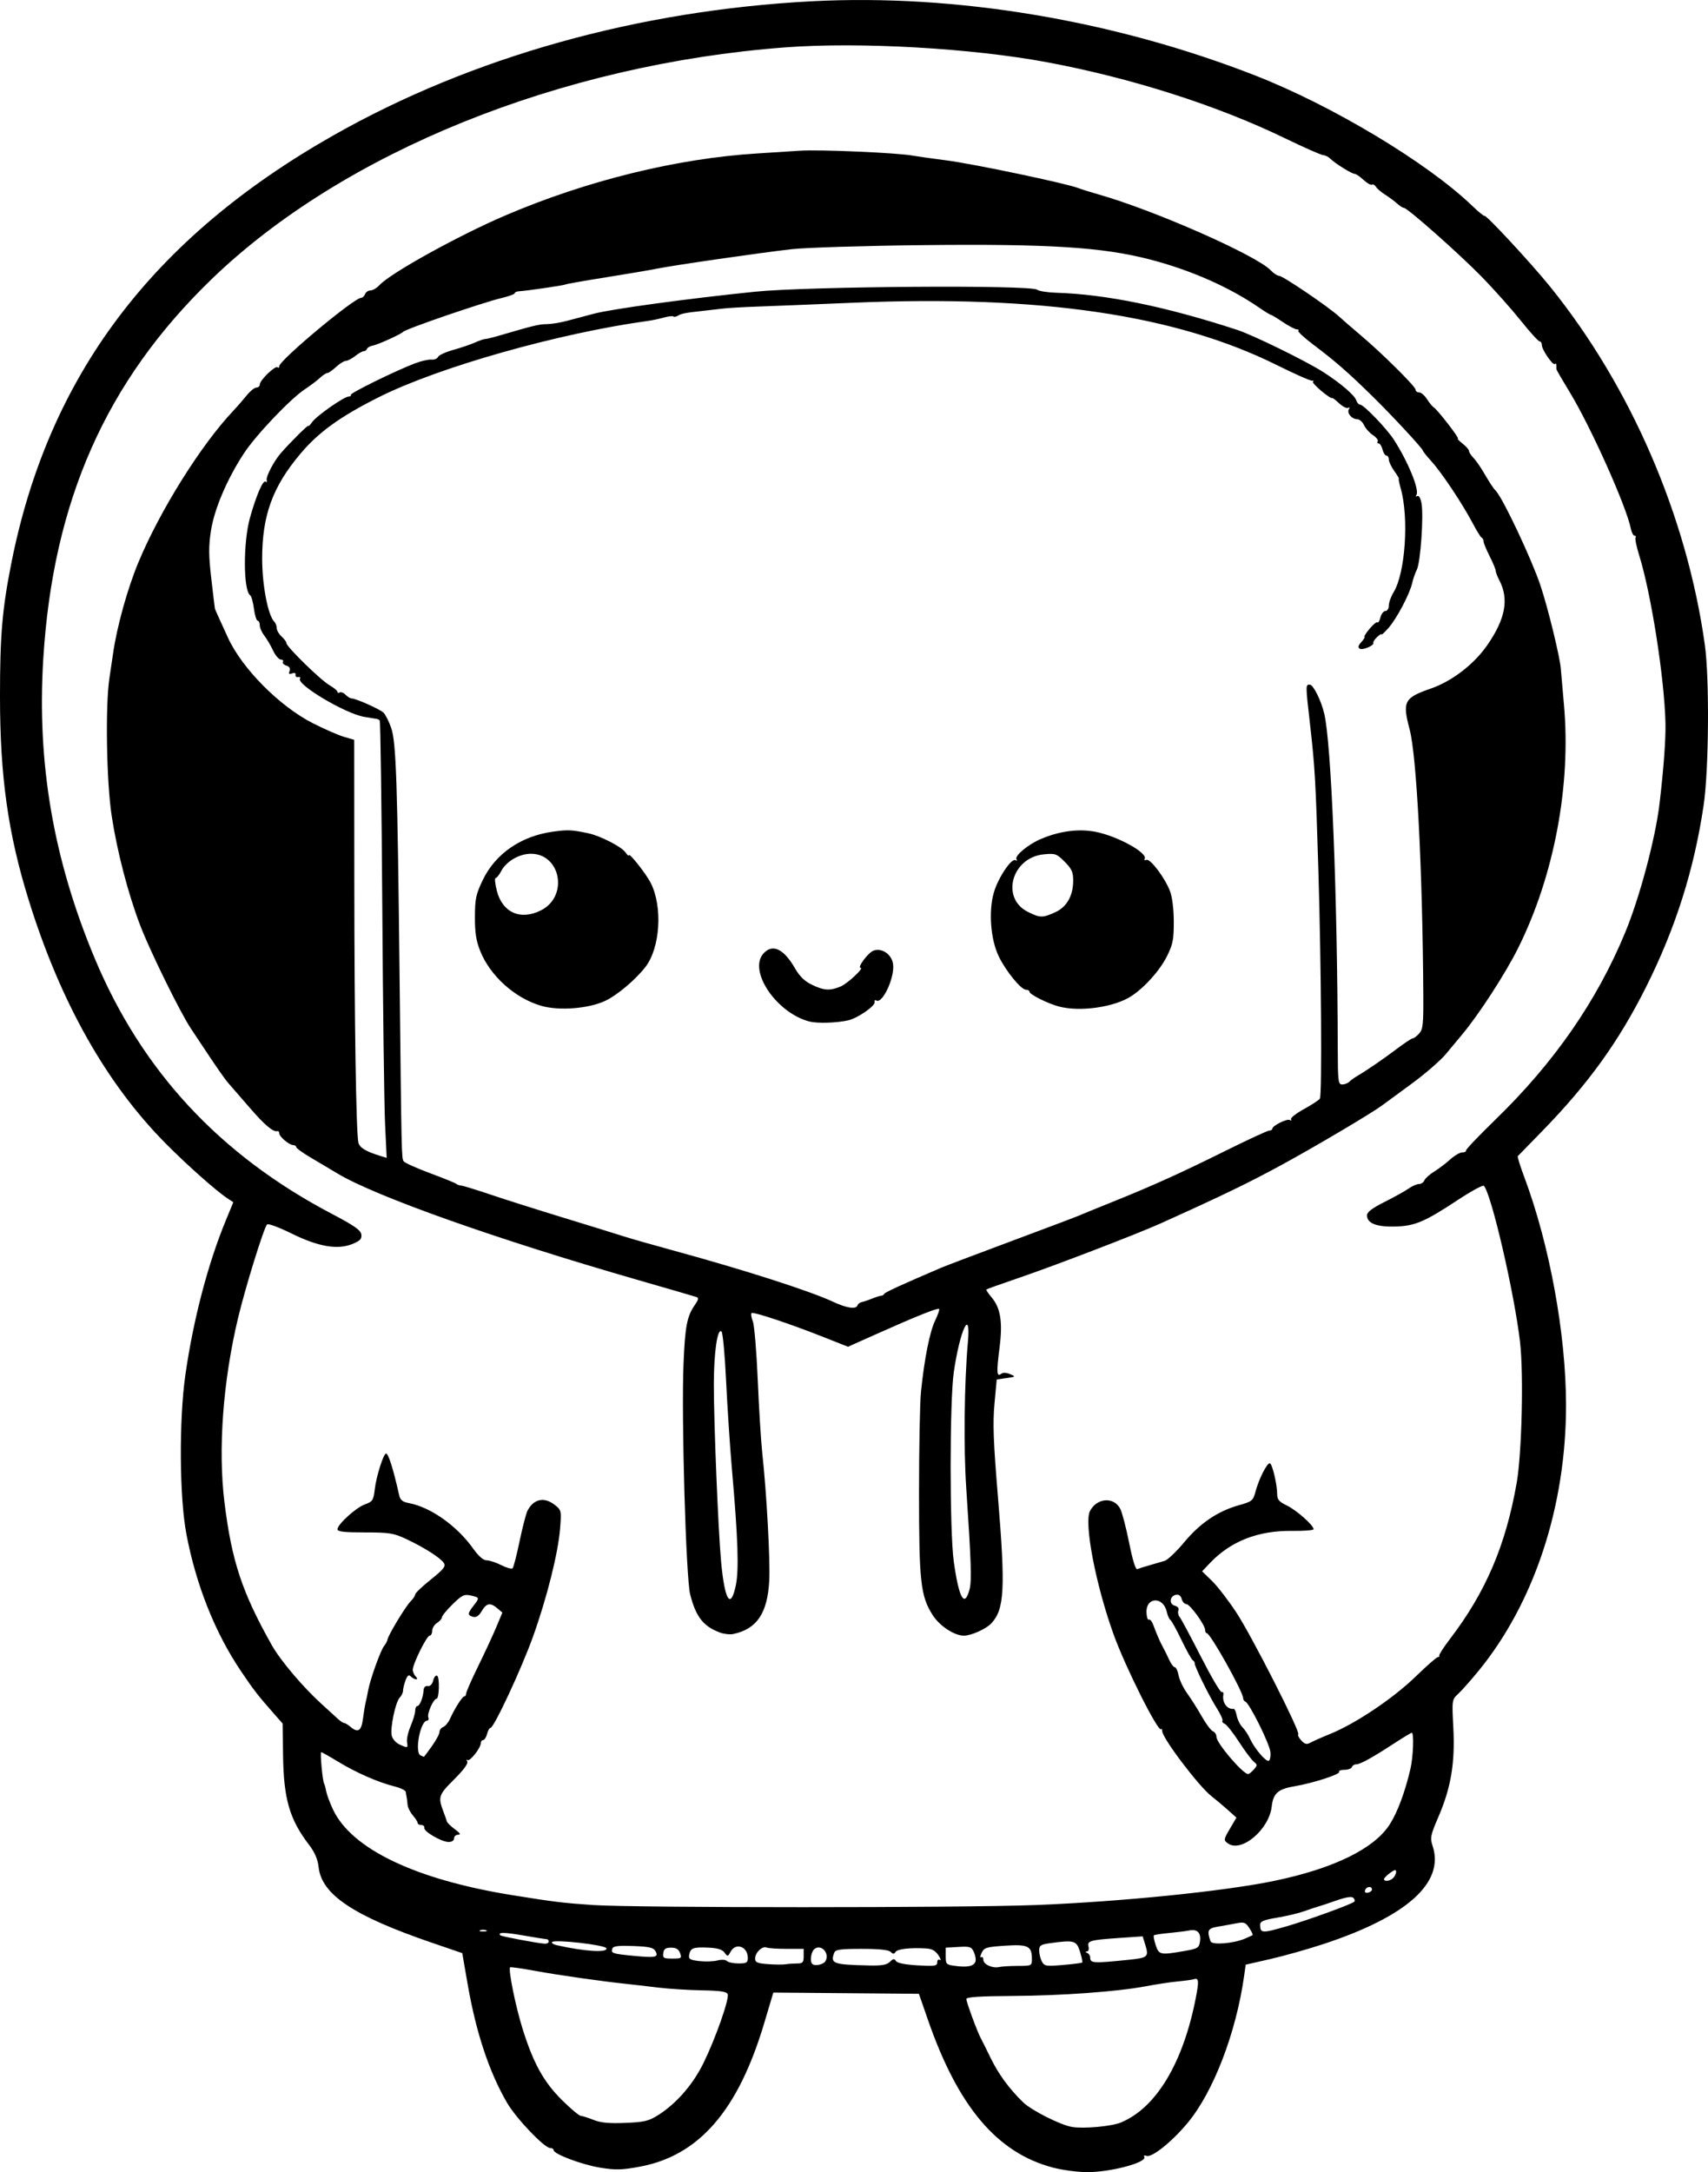 <?xml version="1.0" encoding="UTF-8" standalone="no"?>
<!-- Created with Inkscape (http://www.inkscape.org/) -->

<svg
   width="186.118mm"
   height="236.683mm"
   viewBox="0 0 186.118 236.682"
   version="1.1"
   id="svg5"
   xml:space="preserve"
   xmlns="http://www.w3.org/2000/svg"
   xmlns:svg="http://www.w3.org/2000/svg"><defs
     id="defs2" /><g
     id="layer1"
     transform="translate(36.334,-17.873)"><path
       style="fill:#000000;stroke-width:0.265"
       d="m 78.361,254.048 c -6.066,-1.615 -10.3,-6.635 -13.588,-16.111 l -0.976,-2.814 -7.931,-0.067 -7.931,-0.067 -1.008,3.374 c -2.843,9.512 -7.11,14.416 -13.581,15.604 -1.967,0.361 -2.609,0.375 -4.312,0.094 -2.006,-0.331 -5.044,-1.481 -5.044,-1.909 0,-0.126 -0.171,-0.228 -0.379,-0.228 -0.626,0 -3.707,-3.231 -4.685,-4.913 -1.959,-3.37 -3.38,-7.642 -4.296,-12.913 l -0.592,-3.406 -3.292,-1.127 c -8.546,-2.926 -12.022,-5.241 -12.359,-8.23 -0.099,-0.881 -0.414,-1.616 -1.043,-2.441 -2.124,-2.782 -2.767,-4.993 -2.833,-9.741 l -0.049,-3.481 -0.913,-1.036 c -1.764,-2.001 -2.232,-2.604 -3.629,-4.677 -2.829,-4.197 -4.888,-9.374 -5.946,-14.946 -0.758,-3.996 -0.809,-12.46 -0.104,-17.359 0.87,-6.043 2.459,-12.098 4.421,-16.847 l 0.801,-1.938 -0.605,-0.397 c -1.256,-0.824 -4.405,-3.619 -6.779,-6.015 -6.45,-6.513 -11.435,-15.355 -14.877,-26.388 -2.279,-7.305 -3.161,-13.523 -3.165,-22.309 -0.003,-6.621 0.24,-9.485 1.226,-14.476 C -31.069,58.843 -19.78,43.837 -2.3105263e-4,32.621 15.066,24.077 33.213,18.994 52.165,18.009 c 15.672,-0.814 32.887,2.071 48.289,8.093 8.381,3.277 18.73,9.489 23.614,14.176 0.694,0.666 1.305,1.167 1.358,1.114 0.158,-0.158 5.093,5.166 7.164,7.73 8.794,10.888 14.902,25.034 16.851,39.026 0.512,3.674 0.437,13.626 -0.132,17.462 -1.042,7.036 -3.063,13.409 -6.291,19.844 -2.984,5.949 -6.293,10.534 -11.325,15.694 -1.393,1.428 -2.579,2.646 -2.637,2.705 -0.057,0.06 0.265,1.093 0.716,2.298 2.744,7.327 4.528,17.053 4.542,24.755 0.019,11.042 -3.444,21.588 -9.531,29.028 -0.834,1.019 -1.829,2.143 -2.212,2.498 -0.695,0.644 -0.696,0.652 -0.538,3.704 0.197,3.807 -0.251,6.506 -1.601,9.648 -0.895,2.083 -0.947,2.343 -0.656,3.227 1.318,3.994 -2.772,7.677 -11.86,10.679 -1.704,0.563 -4.315,1.301 -5.803,1.641 l -2.705,0.617 -0.167,1.191 c -0.878,6.26 -3.37,12.727 -6.206,16.106 -1.721,2.05 -3.864,3.757 -4.439,3.537 -0.221,-0.085 -0.33,-0.04 -0.244,0.1 0.376,0.609 -3.694,1.694 -6.277,1.674 -1.024,-0.008 -2.696,-0.236 -3.715,-0.507 z m 7.468,-4.91 c 3.841,-1.605 6.774,-6.505 8.151,-13.618 0.35,-1.809 0.312,-2.161 -0.216,-1.987 -0.177,0.058 -0.977,0.169 -1.777,0.246 -0.8,0.077 -2.348,0.31 -3.44,0.519 -3.076,0.588 -9.164,1.03 -14.618,1.062 -3.497,0.02 -4.961,0.117 -4.961,0.328 -1.1e-4,0.337 1.183,3.552 1.569,4.265 0.138,0.255 0.627,1.237 1.087,2.183 0.849,1.745 2.019,3.341 3.524,4.804 0.911,0.886 4.072,2.481 5.329,2.69 1.297,0.215 4.328,-0.062 5.352,-0.49 z m -50.455,-0.791 c 2.008,-1.267 3.823,-3.359 4.978,-5.736 1.323,-2.724 2.801,-6.943 2.608,-7.444 -0.109,-0.284 -0.789,-0.386 -2.825,-0.421 -1.475,-0.025 -3.657,-0.166 -4.85,-0.312 -1.193,-0.146 -2.704,-0.321 -3.359,-0.389 -2.647,-0.275 -7.428,-0.957 -9.922,-1.416 -1.455,-0.267 -2.692,-0.444 -2.749,-0.392 -0.227,0.206 0.589,4.247 1.345,6.668 1.178,3.77 2.299,5.805 4.285,7.781 0.945,0.94 1.874,1.721 2.064,1.734 0.19,0.014 0.822,0.215 1.405,0.447 0.778,0.31 1.692,0.396 3.448,0.324 2.069,-0.085 2.548,-0.198 3.572,-0.844 z m 34.577,-16.717 c 0.08,-0.207 0.01,-0.673 -0.155,-1.035 -0.272,-0.597 -0.429,-0.651 -1.688,-0.578 l -1.388,0.08 v 0.926 c 0,0.881 0.052,0.933 1.058,1.065 1.314,0.173 1.986,0.032 2.174,-0.457 z m 4.639,0.454 c 1.49,-0.004 1.521,-0.019 1.521,-0.747 0,-1.416 -0.409,-1.62 -2.92,-1.455 -2.046,0.135 -2.287,0.208 -2.555,0.777 -0.163,0.345 -0.188,0.561 -0.057,0.48 0.132,-0.082 0.24,0.041 0.24,0.273 0,0.505 0.983,0.959 1.72,0.794 0.291,-0.065 1.214,-0.12 2.051,-0.122 z m -24.077,-0.265 c 0.631,-0.003 0.728,-0.109 0.728,-0.797 v -0.794 h -1.83 c -1.007,0 -2.003,-0.066 -2.215,-0.148 -0.484,-0.186 -1.246,0.555 -1.246,1.211 0,0.41 0.243,0.514 1.389,0.599 0.764,0.056 1.627,0.064 1.918,0.017 0.291,-0.047 0.857,-0.086 1.257,-0.088 z m 3.086,-0.231 c 0.531,-0.86 -0.455,-1.952 -1.202,-1.332 -0.356,0.295 -0.5,1.335 -0.223,1.611 0.264,0.264 1.203,0.08 1.425,-0.279 z m 7.039,0.052 c 0.354,-0.354 0.482,-0.371 0.656,-0.09 0.139,0.225 0.983,0.394 2.357,0.474 1.881,0.109 2.141,0.07 2.141,-0.323 0,-0.258 0.123,-0.37 0.292,-0.266 0.161,0.099 0.087,-0.132 -0.163,-0.514 -0.337,-0.514 -0.705,-0.708 -1.417,-0.747 -1.71,-0.094 -3.056,0.068 -3.257,0.393 -0.152,0.245 -0.271,0.243 -0.525,-0.011 -0.221,-0.221 -1.257,-0.329 -3.158,-0.329 -2.336,0 -2.857,0.073 -2.99,0.419 -0.453,1.181 -0.139,1.299 3.723,1.389 1.461,0.034 2.001,-0.057 2.339,-0.395 z m 20.953,0.075 c 0.055,-0.055 -0.054,-0.59 -0.241,-1.19 -0.376,-1.206 -0.627,-1.278 -3.217,-0.923 -1.077,0.148 -1.228,0.247 -1.228,0.811 0,0.354 0.132,0.89 0.293,1.191 0.27,0.505 0.449,0.535 2.293,0.379 1.1,-0.093 2.045,-0.214 2.099,-0.268 z m -38.709,-0.162 c 0.144,0.144 0.714,0.262 1.267,0.262 0.873,0 1.005,-0.08 1.005,-0.609 0,-1.233 -1.323,-1.703 -1.878,-0.667 -0.294,0.55 -0.325,0.554 -0.66,0.096 -0.252,-0.345 -0.757,-0.499 -1.788,-0.544 -1.625,-0.072 -1.933,0.046 -2.064,0.797 -0.079,0.449 0.087,0.55 1.098,0.668 0.655,0.076 1.543,0.048 1.974,-0.064 0.453,-0.117 0.893,-0.092 1.045,0.059 z m 43.815,-0.14 c 2.027,-0.208 2.166,-0.328 1.791,-1.548 l -0.308,-1.002 -2.529,0.174 c -3.208,0.22 -3.538,0.314 -3.372,0.952 0.072,0.277 -0.006,0.513 -0.174,0.525 -0.205,0.014 -0.197,0.065 0.025,0.154 0.182,0.073 0.331,0.292 0.331,0.486 0,0.648 0.276,0.665 4.236,0.26 z m -51.599,-0.927 c -0.211,-0.394 -0.654,-0.498 -2.411,-0.569 -1.581,-0.063 -2.187,0.005 -2.283,0.256 -0.2,0.524 -0.026,0.588 2.215,0.805 2.491,0.241 2.834,0.173 2.479,-0.491 z m 2.676,0.205 c -0.159,-0.429 -0.434,-0.595 -0.984,-0.595 -0.59,0 -0.783,0.135 -0.848,0.595 -0.076,0.533 0.027,0.595 0.984,0.595 0.997,0 1.053,-0.04 0.848,-0.595 z m 54.891,-0.221 c 1.539,-0.268 1.656,-0.339 1.763,-1.063 0.135,-0.921 -0.302,-1.368 -1.16,-1.188 -0.341,0.072 -1.325,0.196 -2.187,0.276 -0.861,0.081 -1.617,0.198 -1.68,0.26 -0.063,0.063 0.026,0.539 0.197,1.058 0.353,1.069 0.509,1.102 3.066,0.657 z m -62.922,-0.308 c -0.122,-0.367 -5.718,-1.001 -5.922,-0.671 -0.066,0.106 0.154,0.254 0.487,0.33 3.042,0.689 5.604,0.85 5.435,0.341 z m -6.284,-0.728 c 0,-0.146 -0.103,-0.265 -0.23,-0.265 -0.126,0 -1.274,-0.182 -2.55,-0.405 -2.067,-0.36 -2.839,-0.363 -2.484,-0.009 0.118,0.118 3.954,0.843 4.801,0.907 0.255,0.019 0.463,-0.084 0.463,-0.229 z m 75.859,-0.319 c 0.406,-0.174 0.783,-0.349 0.84,-0.387 0.056,-0.039 -0.104,-0.386 -0.357,-0.771 -0.406,-0.62 -0.569,-0.679 -1.425,-0.512 -0.531,0.104 -1.442,0.269 -2.025,0.367 -1.073,0.181 -1.182,0.404 -0.776,1.592 0.146,0.428 2.498,0.246 3.742,-0.289 z m -82.672,-0.914 c -0.182,-0.073 -0.48,-0.073 -0.661,0 -0.182,0.073 -0.033,0.133 0.331,0.133 0.364,0 0.513,-0.06 0.331,-0.133 z m 87.309,-0.46 c 2.298,-0.668 7.019,-2.389 7.287,-2.656 0.086,-0.086 0.038,-0.275 -0.107,-0.42 -0.174,-0.174 -0.793,-0.077 -1.834,0.288 -0.864,0.303 -1.75,0.597 -1.968,0.654 -0.218,0.057 -0.9,0.285 -1.515,0.507 -0.615,0.222 -1.954,0.542 -2.977,0.711 -1.446,0.239 -1.859,0.406 -1.859,0.753 0,0.969 0.17,0.978 2.973,0.164 z m -27.579,-2.283 c 9.413,-0.365 20.692,-1.505 26.163,-2.644 6.485,-1.35 10.887,-3.51 12.58,-6.174 0.841,-1.322 1.651,-3.506 2.242,-6.042 0.301,-1.294 0.397,-3.918 0.143,-3.918 -0.081,0 -0.95,0.525 -1.933,1.166 -2.398,1.565 -3.682,2.273 -4.124,2.273 -0.202,0 -0.411,0.134 -0.466,0.298 -0.055,0.164 -0.42,0.298 -0.811,0.298 -0.391,0 -0.651,0.098 -0.577,0.219 0.161,0.261 -2.874,1.243 -4.878,1.578 -1.781,0.298 -2.31,0.768 -2.471,2.194 -0.286,2.54 -3.337,5.098 -4.791,4.018 -0.466,-0.346 -0.456,-0.412 0.228,-1.579 l 0.714,-1.218 -0.951,-0.853 c -0.523,-0.469 -1.317,-1.135 -1.763,-1.48 -1.368,-1.056 -5.37,-6.342 -5.37,-7.091 0,-0.193 -0.06,-0.291 -0.133,-0.218 -0.331,0.331 -3.894,-6.79 -5.165,-10.319 -1.966,-5.463 -3.25,-12.19 -2.568,-13.463 0.768,-1.435 2.601,-1.56 3.293,-0.223 0.206,0.399 0.643,2.068 0.97,3.709 0.377,1.891 0.701,2.938 0.886,2.859 0.161,-0.068 0.768,-0.259 1.35,-0.424 0.582,-0.165 1.322,-0.381 1.643,-0.48 0.322,-0.099 1.279,-1.014 2.127,-2.033 1.73,-2.078 3.654,-3.379 5.955,-4.025 1.443,-0.406 1.538,-0.484 1.814,-1.507 0.363,-1.349 1.227,-3.067 1.542,-3.067 0.263,0 0.809,2.27 0.813,3.386 0.002,0.571 0.215,0.816 1.055,1.219 1.04,0.498 2.91,2.157 2.91,2.581 0,0.12 -1.048,0.204 -2.328,0.186 -3.708,-0.051 -6.705,1.121 -8.97,3.509 l -0.847,0.893 1.085,1.058 c 0.596,0.582 1.789,2.13 2.649,3.44 1.68,2.556 6.996,13.013 6.743,13.266 -0.084,0.084 0.066,0.387 0.333,0.673 0.38,0.408 0.592,0.46 0.976,0.243 0.27,-0.153 1.249,-0.586 2.175,-0.962 2.766,-1.124 6.861,-3.872 9.297,-6.238 1.237,-1.202 2.338,-2.163 2.447,-2.136 0.109,0.027 0.169,-0.041 0.132,-0.15 -0.036,-0.109 0.48,-0.913 1.147,-1.786 3.92,-5.128 6.099,-10.222 7.296,-17.056 0.559,-3.194 0.765,-11.84 0.365,-15.319 -0.61,-5.302 -3.135,-16.204 -3.945,-17.036 -0.106,-0.109 -1.346,0.561 -2.754,1.489 -3.729,2.459 -4.753,2.894 -6.938,2.949 -2.018,0.051 -3.043,-0.361 -3.043,-1.224 0,-0.35 0.563,-0.778 1.918,-1.458 1.055,-0.529 2.234,-1.186 2.621,-1.459 0.386,-0.273 0.896,-0.496 1.133,-0.496 0.237,0 0.498,-0.176 0.581,-0.392 0.083,-0.215 0.565,-0.648 1.073,-0.962 0.507,-0.314 1.296,-0.911 1.753,-1.328 0.457,-0.417 1.042,-0.758 1.3,-0.758 0.259,0 0.441,-0.089 0.405,-0.198 -0.036,-0.109 1.408,-1.627 3.208,-3.373 6.397,-6.206 11.037,-12.893 14.136,-20.373 1.585,-3.826 3.303,-10.264 3.75,-14.056 0.453,-3.837 0.692,-7.088 0.648,-8.811 -0.125,-4.93 -1.558,-14.061 -2.865,-18.256 -0.291,-0.935 -0.469,-1.798 -0.395,-1.918 0.074,-0.12 0.024,-0.218 -0.112,-0.218 -0.136,0 -0.315,-0.337 -0.397,-0.75 -0.492,-2.459 -4.38,-11.136 -6.686,-14.922 -0.78,-1.28 -1.421,-2.386 -1.425,-2.456 -0.004,-0.07 -0.007,-0.267 -0.007,-0.437 0,-0.17 -0.074,-0.234 -0.165,-0.144 -0.209,0.209 -1.422,-1.558 -1.422,-2.073 0,-0.212 -0.109,-0.385 -0.241,-0.385 -0.133,0 -1.055,-1.018 -2.051,-2.262 -0.995,-1.244 -2.881,-3.364 -4.191,-4.712 -2.433,-2.503 -8.158,-7.578 -8.548,-7.578 -0.119,0 -0.447,-0.209 -0.729,-0.465 -0.282,-0.256 -0.87,-0.691 -1.307,-0.968 -0.437,-0.276 -0.89,-0.665 -1.008,-0.863 -0.118,-0.198 -0.311,-0.301 -0.43,-0.228 -0.118,0.073 -0.534,-0.163 -0.923,-0.524 -0.39,-0.361 -0.824,-0.656 -0.965,-0.656 -0.313,0 -2.137,-1.135 -2.654,-1.652 -0.207,-0.207 -0.553,-0.381 -0.77,-0.387 -0.217,-0.006 -2.12,-0.847 -4.23,-1.868 -7.344,-3.556 -16.673,-6.535 -25.829,-8.249 -8.236,-1.542 -20.474,-2.238 -28.577,-1.626 -24.493,1.849 -48.178,11.422 -62.503,25.262 -11.495,11.106 -17.286,24.178 -18.34,41.398 -0.695,11.348 1.106,21.825 5.6,32.583 5.13,12.279 13.633,21.444 25.845,27.857 2.441,1.282 3.149,1.776 3.215,2.244 0.068,0.48 -0.118,0.686 -0.925,1.023 -1.633,0.682 -3.726,0.332 -6.662,-1.116 -1.361,-0.671 -2.569,-1.119 -2.684,-0.996 -0.36,0.385 -2.377,6.896 -3.174,10.248 -1.634,6.869 -2.178,14.265 -1.472,20.006 0.791,6.43 1.917,9.83 5.172,15.61 0.927,1.646 3.412,4.581 5.396,6.374 0.71,0.642 1.514,1.375 1.786,1.629 0.272,0.255 0.584,0.462 0.693,0.461 0.109,-0.001 0.408,0.177 0.664,0.397 0.837,0.717 1.21,0.486 1.384,-0.858 0.089,-0.691 0.222,-1.495 0.294,-1.786 0.073,-0.291 0.196,-0.886 0.275,-1.323 0.212,-1.177 1.361,-4.375 1.733,-4.823 0.178,-0.214 0.344,-0.526 0.369,-0.694 0.072,-0.48 1.97,-3.62 2.522,-4.171 0.274,-0.274 0.499,-0.614 0.499,-0.755 0,-0.141 0.766,-0.87 1.702,-1.62 1.395,-1.118 1.652,-1.441 1.427,-1.794 -0.358,-0.561 -2.141,-1.701 -4.089,-2.613 -1.405,-0.658 -1.835,-0.727 -4.529,-0.727 -2.253,0 -2.976,-0.083 -2.977,-0.341 -5.3e-4,-0.542 2.006,-2.363 3,-2.722 0.831,-0.3 0.918,-0.437 1.064,-1.667 0.165,-1.394 0.95,-3.869 1.227,-3.869 0.257,0 0.791,1.694 1.427,4.534 0.12,0.537 0.364,0.737 1.056,0.866 2.379,0.446 5.242,2.476 7.03,4.984 0.586,0.822 1.09,1.257 1.457,1.257 0.308,0 1.027,0.238 1.597,0.528 0.57,0.29 1.12,0.439 1.224,0.331 0.103,-0.109 0.448,-1.448 0.767,-2.976 0.319,-1.528 0.706,-3.016 0.86,-3.307 0.68,-1.283 1.822,-1.519 2.972,-0.614 0.716,0.563 0.729,0.623 0.573,2.58 -0.214,2.675 -1.446,7.585 -2.96,11.796 -1.262,3.509 -4.25,9.919 -4.624,9.919 -0.114,0 -0.282,0.298 -0.373,0.661 -0.091,0.364 -0.283,0.661 -0.426,0.661 -0.143,0 -0.26,0.155 -0.26,0.345 0,0.528 -1.213,2.055 -1.457,1.834 -0.118,-0.107 -0.126,-0.041 -0.018,0.147 0.129,0.223 -0.373,0.911 -1.435,1.97 -1.717,1.712 -1.774,1.898 -1.109,3.641 0.139,0.364 0.284,0.781 0.322,0.926 0.038,0.146 0.433,0.532 0.877,0.86 0.567,0.418 0.674,0.595 0.359,0.595 -0.247,0 -0.448,0.179 -0.448,0.397 0,0.236 -0.241,0.395 -0.595,0.393 -0.777,-0.006 -2.731,-1.143 -2.646,-1.54 0.036,-0.169 -0.112,-0.308 -0.331,-0.308 -0.218,0 -0.397,-0.101 -0.397,-0.224 0,-0.123 -0.238,-0.499 -0.529,-0.834 -0.291,-0.336 -0.547,-0.86 -0.569,-1.165 -0.022,-0.305 -0.068,-0.674 -0.102,-0.819 -0.034,-0.146 -0.075,-0.399 -0.092,-0.564 -0.017,-0.165 -0.585,-0.439 -1.264,-0.61 -1.774,-0.447 -4.131,-1.482 -6.104,-2.68 -0.942,-0.572 -1.774,-1.041 -1.848,-1.041 -0.147,0 0.147,3.158 0.32,3.437 0.058,0.094 0.159,0.465 0.224,0.825 0.065,0.359 0.394,1.244 0.731,1.966 2.014,4.315 9.007,7.66 19.551,9.353 4.651,0.747 5.539,0.855 8.846,1.078 4.531,0.305 40.183,0.307 48.039,0.002 z m -34.295,-29.713 c -1.784,-0.669 -2.595,-1.717 -3.21,-4.146 -0.461,-1.822 -0.964,-19.232 -0.725,-25.08 0.17,-4.165 0.373,-5.216 1.248,-6.472 0.391,-0.562 0.427,-0.756 0.158,-0.849 -0.192,-0.066 -3.088,-0.909 -6.435,-1.872 -15.335,-4.414 -28.52,-9.089 -32.676,-11.585 -0.8,-0.481 -2.14,-1.278 -2.977,-1.772 -0.837,-0.494 -1.521,-0.992 -1.521,-1.107 0,-0.115 -0.149,-0.213 -0.331,-0.217 -0.442,-0.012 -1.521,-0.928 -1.521,-1.29 0,-0.159 -0.089,-0.263 -0.198,-0.232 -0.458,0.13 -1.41,-0.681 -3.083,-2.623 -0.978,-1.135 -1.99,-2.302 -2.25,-2.593 -0.392,-0.439 -1.373,-1.851 -3.067,-4.415 -0.146,-0.22 -0.613,-0.924 -1.04,-1.565 -1.148,-1.724 -4.47,-8.487 -5.51,-11.218 -1.327,-3.485 -2.502,-7.995 -3.103,-11.906 -0.576,-3.747 -0.711,-12.045 -0.246,-15.081 0.134,-0.873 0.311,-2.064 0.393,-2.646 0.413,-2.907 1.57,-7.071 2.757,-9.922 2.363,-5.677 6.83,-12.81 10.356,-16.536 0.413,-0.437 1.061,-1.181 1.44,-1.654 0.379,-0.473 0.857,-0.86 1.062,-0.86 0.205,0 0.373,-0.155 0.373,-0.345 0,-0.456 1.703,-2.097 1.936,-1.865 0.1,0.1 0.181,0.05 0.181,-0.11 0,-0.649 8.173,-7.471 8.95,-7.471 0.14,0 0.322,-0.179 0.406,-0.397 0.084,-0.218 0.351,-0.397 0.593,-0.397 0.243,0 0.693,-0.271 1,-0.602 1.205,-1.298 8.596,-5.386 13.656,-7.555 8.888,-3.809 18.753,-6.236 27.517,-6.771 1.237,-0.075 3.321,-0.21 4.63,-0.298 2.12,-0.143 10.689,0.231 12.276,0.537 0.337,0.065 1.999,0.299 3.693,0.519 2.95,0.384 13.031,2.502 14.353,3.016 0.349,0.135 1.348,0.449 2.221,0.697 6.069,1.723 17.19,6.628 18.753,8.271 0.309,0.325 0.718,0.593 0.908,0.595 0.412,0.005 5.396,3.386 6.535,4.432 0.438,0.402 1.477,1.304 2.308,2.003 2.32,1.951 6.024,5.616 6.024,5.961 0,0.17 0.176,0.308 0.391,0.308 0.215,0 0.599,0.327 0.854,0.728 0.255,0.4 0.591,0.81 0.749,0.911 0.426,0.273 2.834,3.389 2.619,3.389 -0.102,0 0.128,0.247 0.512,0.548 0.383,0.302 0.697,0.659 0.697,0.794 0,0.135 0.208,0.465 0.463,0.733 0.255,0.268 0.701,0.888 0.992,1.376 0.987,1.657 1.105,1.836 1.516,2.301 0.803,0.908 3.852,7.388 4.8,10.2 0.83,2.463 2.173,7.967 2.241,9.182 0.012,0.218 0.162,1.945 0.334,3.836 0.797,8.788 -1.062,18.664 -5,26.566 -1.381,2.772 -4.303,7.275 -6.12,9.434 -0.375,0.445 -1.158,1.385 -1.74,2.088 -0.582,0.703 -2.249,2.151 -3.704,3.218 -1.455,1.067 -2.943,2.158 -3.307,2.425 -1.185,0.869 -7.194,4.426 -10.79,6.387 -3.65,1.99 -6.476,3.358 -13.287,6.431 -2.518,1.136 -11.507,4.589 -15.472,5.943 -1.888,0.645 -3.471,1.21 -3.517,1.256 -0.046,0.046 0.215,0.437 0.579,0.87 0.982,1.167 1.216,2.696 0.85,5.544 -0.337,2.615 -0.299,3.166 0.189,2.773 0.189,-0.152 0.556,-0.138 0.966,0.036 0.639,0.272 0.625,0.287 -0.397,0.433 l -1.058,0.151 -0.244,2.646 c -0.195,2.111 -0.12,4.144 0.37,10.054 0.838,10.116 0.724,12.33 -0.719,13.878 -0.566,0.608 -2.19,1.335 -2.981,1.335 -1.048,0 -2.659,-1.064 -3.413,-2.253 -1.308,-2.063 -1.479,-3.608 -1.479,-13.357 0,-4.875 0.097,-9.816 0.215,-10.98 0.359,-3.539 0.954,-6.535 1.539,-7.743 0.306,-0.631 0.502,-1.201 0.438,-1.266 -0.145,-0.145 -2.48,0.788 -6.722,2.685 l -3.207,1.434 -2.614,-1.035 c -3.719,-1.473 -7.726,-2.808 -7.902,-2.632 -0.083,0.083 -0.017,0.494 0.146,0.914 0.163,0.42 0.404,3.3 0.535,6.4 0.132,3.1 0.353,6.671 0.491,7.938 0.476,4.36 0.876,11.687 0.759,13.912 -0.186,3.534 -1.352,5.261 -3.919,5.803 -0.364,0.077 -1.033,2.1e-4 -1.487,-0.17 z m 1.767,-5.138 c 0.35,-1.674 0.235,-5.121 -0.421,-12.593 -0.215,-2.451 -0.501,-6.783 -0.636,-9.626 -0.134,-2.843 -0.36,-5.284 -0.5,-5.424 -0.444,-0.444 -0.84,2.276 -0.84,5.767 0,4.295 0.477,15.908 0.793,19.322 0.393,4.238 1.037,5.264 1.604,2.554 z m 25.468,0.445 c 0.246,-0.931 0.178,-3.014 -0.364,-11.095 -0.293,-4.372 -0.213,-11.373 0.181,-15.809 0.349,-3.932 -0.868,-1.36 -1.534,3.241 -0.457,3.156 -0.458,17.369 -0.001,20.637 0.561,4.022 1.171,5.094 1.718,3.025 z m -12.206,-30.953 c 0.051,-0.153 0.269,-0.314 0.485,-0.356 0.216,-0.043 0.727,-0.215 1.137,-0.382 0.41,-0.168 0.846,-0.305 0.97,-0.305 0.124,0 0.265,-0.089 0.314,-0.198 0.075,-0.168 1.899,-1.005 6.219,-2.854 0.462,-0.198 3.915,-1.505 7.673,-2.906 3.758,-1.401 7.072,-2.653 7.363,-2.784 0.291,-0.131 1.839,-0.764 3.44,-1.406 4.486,-1.802 7.537,-3.178 12.435,-5.611 2.474,-1.229 4.647,-2.233 4.829,-2.233 0.182,5.3e-4 0.331,-0.088 0.332,-0.198 0.003,-0.336 1.615,-1.138 1.915,-0.952 0.155,0.096 0.212,0.06 0.125,-0.079 -0.086,-0.139 0.547,-0.64 1.407,-1.113 0.86,-0.473 1.643,-0.987 1.738,-1.142 0.242,-0.391 0.149,-14.476 -0.163,-24.825 -0.298,-9.879 -0.38,-11.305 -0.917,-16.007 -0.487,-4.265 -0.487,-4.277 -0.02,-4.277 0.379,0 1.236,1.724 1.577,3.172 0.771,3.271 1.428,19.58 1.47,36.494 0.009,3.578 0.049,3.903 0.486,3.903 0.262,0 0.609,-0.133 0.771,-0.295 0.162,-0.162 0.526,-0.43 0.809,-0.595 1.058,-0.618 2.887,-1.87 4.363,-2.985 0.838,-0.634 1.624,-1.152 1.745,-1.152 0.121,0 0.435,-0.236 0.696,-0.525 0.412,-0.455 0.472,-1.014 0.453,-4.167 -0.086,-13.716 -0.724,-26.098 -1.495,-28.989 -0.803,-3.012 -0.588,-3.428 2.289,-4.423 2.328,-0.805 4.706,-2.628 6.163,-4.723 1.991,-2.864 2.398,-5.029 1.329,-7.077 -0.219,-0.419 -0.398,-0.891 -0.399,-1.048 -7.9e-4,-0.157 -0.299,-0.872 -0.662,-1.587 -0.363,-0.716 -0.661,-1.441 -0.661,-1.61 -5.3e-4,-0.17 -0.09,-0.349 -0.2,-0.397 -0.109,-0.049 -0.542,-0.743 -0.962,-1.543 -1.103,-2.102 -3.374,-5.519 -4.485,-6.746 -0.527,-0.582 -0.96,-1.123 -0.964,-1.203 -0.009,-0.218 -3.325,-3.793 -5.488,-5.917 -2.589,-2.543 -4.091,-3.857 -6.343,-5.548 -1.047,-0.786 -1.83,-1.502 -1.742,-1.59 0.089,-0.089 0.01,-0.161 -0.175,-0.161 -0.185,0 -0.866,-0.357 -1.513,-0.794 -0.647,-0.437 -1.238,-0.794 -1.314,-0.794 -0.076,0 -0.644,-0.349 -1.264,-0.775 -3.281,-2.257 -7.502,-4.116 -11.958,-5.265 -5.173,-1.334 -10.987,-1.697 -24.759,-1.547 -6.305,0.069 -12.715,0.268 -14.242,0.442 -3.47,0.396 -12.914,1.762 -14.684,2.124 -0.728,0.149 -3.22,0.572 -5.54,0.941 -2.319,0.369 -4.292,0.717 -4.383,0.773 -0.165,0.102 -4.197,0.693 -5.092,0.747 -0.255,0.015 -0.463,0.109 -0.463,0.209 0,0.1 -0.625,0.331 -1.389,0.514 -2.152,0.515 -10.496,3.38 -10.782,3.702 -0.229,0.257 -2.754,1.401 -3.307,1.497 -0.291,0.051 -0.569,0.208 -0.617,0.349 -0.049,0.141 -0.208,0.257 -0.355,0.257 -0.147,0 -0.57,0.238 -0.94,0.529 -0.37,0.291 -0.829,0.529 -1.02,0.529 -0.191,0 -0.669,0.298 -1.061,0.661 -0.393,0.364 -0.82,0.661 -0.951,0.661 -0.13,0 -0.49,0.236 -0.799,0.524 -0.309,0.288 -1.048,0.846 -1.643,1.24 -1.597,1.059 -5.337,4.994 -6.651,6.997 -1.832,2.794 -3.228,6.076 -3.59,8.437 -0.258,1.688 -0.251,2.7 0.041,5.214 0.199,1.716 0.375,3.179 0.392,3.252 0.029,0.122 0.258,0.634 1.423,3.175 1.539,3.355 5.614,7.465 9.226,9.305 1.271,0.647 2.811,1.322 3.421,1.499 l 1.11,0.322 0.012,15.538 c 0.012,15.348 0.195,27.13 0.439,28.322 0.119,0.581 0.792,0.991 2.457,1.501 l 0.631,0.193 -0.175,-3.667 c -0.096,-2.017 -0.233,-12.708 -0.305,-23.758 -0.072,-11.05 -0.198,-20.159 -0.28,-20.241 -0.082,-0.082 -0.229,-0.156 -0.326,-0.165 -0.097,-0.009 -0.712,-0.109 -1.367,-0.223 -2.07,-0.361 -7.386,-3.521 -6.993,-4.157 0.084,-0.136 -0.004,-0.215 -0.197,-0.175 -0.193,0.04 -0.322,-0.072 -0.287,-0.249 0.039,-0.199 -0.105,-0.257 -0.377,-0.153 -0.328,0.126 -0.398,0.06 -0.275,-0.261 0.109,-0.285 -0.01,-0.485 -0.355,-0.594 -0.286,-0.091 -0.451,-0.275 -0.368,-0.41 0.084,-0.135 -0.02,-0.246 -0.231,-0.246 -0.21,0 -0.592,-0.446 -0.848,-0.992 -0.256,-0.546 -0.687,-1.276 -0.956,-1.623 -0.27,-0.347 -0.49,-0.853 -0.49,-1.124 0,-0.271 -0.104,-0.493 -0.231,-0.493 -0.127,0 -0.309,-0.59 -0.405,-1.312 -0.096,-0.722 -0.276,-1.375 -0.401,-1.452 -0.764,-0.472 -0.782,-5.774 -0.028,-8.46 0.694,-2.472 1.44,-4.186 1.708,-3.922 0.11,0.108 0.16,0.019 0.112,-0.2 -0.085,-0.381 0.815,-2.085 1.538,-2.91 1.074,-1.226 2.998,-3.137 2.998,-2.978 0,0.102 0.186,-0.079 0.412,-0.403 0.477,-0.681 3.496,-2.792 3.992,-2.792 0.184,0 0.286,-0.08 0.225,-0.177 -0.113,-0.182 4.894,-2.642 7.012,-3.445 0.655,-0.248 1.454,-0.428 1.775,-0.4 0.321,0.028 0.643,-0.102 0.715,-0.289 0.072,-0.187 0.821,-0.534 1.665,-0.769 0.844,-0.236 1.909,-0.598 2.368,-0.805 0.459,-0.207 0.951,-0.376 1.094,-0.376 0.143,0 0.84,-0.17 1.548,-0.378 3.717,-1.091 4.352,-1.244 5.166,-1.247 0.486,-0.002 1.479,-0.162 2.207,-0.356 0.728,-0.194 2.037,-0.543 2.91,-0.774 1.973,-0.523 10.137,-1.639 17.595,-2.404 5.716,-0.586 30.054,-0.758 30.737,-0.217 0.193,0.153 1.125,0.301 2.071,0.33 5.405,0.163 11.95,1.505 19.711,4.042 1.744,0.57 7.508,3.394 9.398,4.604 1.846,1.182 3.408,2.515 3.579,3.055 0.085,0.269 0.277,0.489 0.425,0.489 0.395,0 2.905,2.606 3.7,3.842 1.535,2.386 2.786,5.447 2.448,5.993 -0.107,0.173 -0.068,0.228 0.091,0.129 0.163,-0.101 0.35,0.219 0.455,0.781 0.252,1.342 -0.104,6.443 -0.506,7.241 -0.184,0.366 -0.413,1.023 -0.509,1.459 -0.255,1.161 -1.669,3.848 -2.564,4.872 -0.427,0.489 -0.776,0.813 -0.776,0.72 0,-0.092 -0.219,0.04 -0.487,0.295 -0.268,0.255 -0.451,0.534 -0.406,0.622 0.141,0.276 -1.159,0.838 -1.48,0.64 -0.219,-0.135 -0.169,-0.342 0.173,-0.72 0.264,-0.292 0.421,-0.555 0.348,-0.585 -0.073,-0.03 0.182,-0.427 0.566,-0.884 0.384,-0.456 0.765,-0.763 0.847,-0.681 0.082,0.082 0.227,-0.163 0.323,-0.544 0.096,-0.381 0.34,-0.693 0.542,-0.693 0.205,0 0.369,-0.264 0.369,-0.595 5.3e-4,-0.327 0.236,-0.981 0.523,-1.452 1.276,-2.093 1.685,-8.09 0.772,-11.314 -0.165,-0.582 -0.257,-1.058 -0.204,-1.058 0.053,0 -0.172,-0.376 -0.498,-0.835 -0.327,-0.459 -0.594,-1.025 -0.594,-1.257 0,-0.232 -0.117,-0.422 -0.26,-0.422 -0.143,0 -0.334,-0.298 -0.426,-0.661 -0.091,-0.364 -0.279,-0.661 -0.418,-0.661 -0.138,0 -0.186,-0.106 -0.106,-0.236 0.08,-0.13 -0.156,-0.434 -0.526,-0.675 -0.369,-0.242 -0.804,-0.731 -0.966,-1.087 -0.162,-0.356 -0.499,-0.647 -0.749,-0.647 -0.589,0 -1.15,-0.68 -0.898,-1.088 0.115,-0.187 0.084,-0.248 -0.076,-0.149 -0.15,0.093 -0.588,-0.124 -0.973,-0.481 -0.386,-0.357 -0.731,-0.623 -0.768,-0.59 -0.18,0.159 -2.268,-1.605 -2.1,-1.774 0.107,-0.107 0.076,-0.156 -0.07,-0.109 -0.146,0.047 -1.872,-0.713 -3.836,-1.69 -11.061,-5.502 -25.826,-7.673 -46.273,-6.805 -4.164,0.177 -8.82,0.364 -10.348,0.416 -1.528,0.052 -3.254,0.153 -3.836,0.225 -0.582,0.072 -1.594,0.188 -2.249,0.259 -1.772,0.192 -2.223,0.281 -2.602,0.515 -0.189,0.117 -0.403,0.153 -0.476,0.08 -0.073,-0.073 -0.542,-0.02 -1.042,0.118 -0.5,0.138 -1.236,0.296 -1.636,0.35 -9.767,1.335 -22.865,5.038 -29.397,8.312 -4.246,2.129 -6.584,3.816 -8.591,6.202 -3.017,3.587 -4.147,6.698 -4.147,11.418 0,2.876 0.633,6.167 1.318,6.852 0.148,0.148 0.27,0.465 0.27,0.705 0,0.239 0.238,0.651 0.529,0.914 0.291,0.263 0.529,0.59 0.529,0.725 0,0.387 3.741,4.041 4.696,4.586 0.473,0.27 0.86,0.592 0.86,0.714 0,0.123 0.109,0.155 0.243,0.073 0.134,-0.083 0.423,0.029 0.643,0.249 0.22,0.22 0.511,0.399 0.647,0.399 0.464,0 3.095,1.171 3.485,1.55 0.213,0.208 0.588,0.948 0.834,1.645 0.548,1.556 0.691,5.829 0.926,27.629 0.205,19.053 0.209,19.243 0.436,19.61 0.1,0.162 1.406,0.75 2.901,1.307 1.495,0.556 2.778,1.079 2.851,1.16 0.073,0.082 0.311,0.164 0.529,0.184 0.218,0.02 1.647,0.458 3.175,0.975 1.528,0.517 5.159,1.667 8.07,2.557 2.91,0.89 5.827,1.793 6.482,2.006 0.655,0.213 3.155,0.926 5.556,1.583 7.644,2.092 14.697,4.358 17.217,5.531 1.521,0.708 2.522,0.856 2.676,0.395 z m -5.216,-30.913 c -3.606,-0.912 -6.739,-5.536 -5.03,-7.425 0.983,-1.087 2.211,-0.505 3.432,1.625 0.498,0.869 1.049,1.404 1.837,1.786 1.319,0.639 1.987,0.678 3.15,0.184 0.732,-0.311 2.568,-2.02 2.17,-2.02 -0.424,0 0.801,-1.652 1.392,-1.877 0.921,-0.35 2.015,0.416 2.142,1.501 0.172,1.464 -1.173,4.341 -1.837,3.93 -0.137,-0.085 -0.217,-0.008 -0.177,0.17 0.092,0.409 -1.829,1.744 -2.858,1.986 -1.232,0.289 -3.35,0.359 -4.221,0.139 z m -29.246,-1.715 c -2.873,-0.833 -5.571,-3.259 -6.659,-5.986 -0.441,-1.107 -0.579,-1.994 -0.572,-3.704 0.007,-1.975 0.111,-2.464 0.853,-4.013 1.368,-2.855 4.141,-4.779 7.595,-5.268 1.67,-0.236 2.148,-0.215 3.96,0.182 1.285,0.281 3.561,1.453 3.979,2.05 0.213,0.304 0.387,0.455 0.387,0.336 0,-0.363 1.858,1.984 2.379,3.004 1.323,2.593 1.04,7.092 -0.577,9.17 -1.091,1.402 -3.063,3.063 -4.373,3.683 -1.805,0.854 -5.038,1.107 -6.971,0.547 z m -0.005,-10.419 c 2.978,-1.525 2.129,-6.151 -1.13,-6.151 -1.259,0 -2.685,0.83 -3.227,1.878 -0.218,0.423 -0.496,0.768 -0.616,0.768 -0.12,0 -0.059,0.625 0.136,1.389 0.612,2.392 2.599,3.262 4.836,2.116 z m 56.379,10.484 c -1.218,-0.33 -3.175,-1.313 -3.175,-1.595 0,-0.123 -0.169,-0.223 -0.376,-0.223 -0.537,0 -2.169,-1.991 -2.964,-3.616 -0.897,-1.834 -1.138,-4.933 -0.542,-6.981 0.47,-1.614 1.926,-3.786 2.359,-3.519 0.158,0.097 0.205,0.05 0.108,-0.107 -0.229,-0.371 1.256,-1.603 2.653,-2.202 2.024,-0.868 4.129,-1.144 5.963,-0.783 2.417,0.475 5.741,2.315 5.344,2.957 -0.075,0.122 0.018,0.168 0.207,0.102 0.427,-0.149 2.024,1.981 2.566,3.422 0.242,0.645 0.404,1.962 0.406,3.318 0.004,1.921 -0.101,2.462 -0.717,3.707 -0.776,1.57 -2.407,3.407 -3.896,4.39 -1.847,1.219 -5.623,1.756 -7.938,1.13 z m -0.377,-10.257 c 1.271,-0.577 1.964,-1.802 1.964,-3.468 0,-0.918 -0.162,-1.273 -0.933,-2.044 -0.871,-0.871 -1.019,-0.924 -2.258,-0.805 -3.514,0.338 -4.742,4.79 -1.732,6.28 1.323,0.655 1.589,0.658 2.958,0.036 z m 34.522,106.467 c -0.021,-0.393 -0.613,-0.321 -0.75,0.091 -0.074,0.223 0.047,0.322 0.323,0.265 0.243,-0.05 0.435,-0.21 0.427,-0.356 z m 2.314,-1.244 c 0.175,-0.175 0.318,-0.478 0.318,-0.674 0,-0.267 -0.165,-0.237 -0.653,0.119 -0.359,0.261 -0.657,0.565 -0.661,0.674 -0.013,0.311 0.646,0.232 0.997,-0.119 z M 100.287,210.687 c 0.416,-0.46 0.416,-0.515 -0.004,-0.86 -0.247,-0.203 -0.975,-1.18 -1.618,-2.172 -0.643,-0.992 -1.336,-1.868 -1.541,-1.946 -0.204,-0.078 -0.316,-0.232 -0.249,-0.341 0.067,-0.109 -0.214,-0.729 -0.626,-1.378 -0.829,-1.307 -2.451,-4.609 -2.398,-4.881 0.018,-0.096 -0.079,-0.247 -0.216,-0.336 -0.137,-0.089 -0.69,-1.082 -1.229,-2.206 -0.539,-1.124 -1.082,-2.108 -1.208,-2.186 -0.126,-0.078 -0.301,-0.471 -0.389,-0.873 -0.376,-1.71 -2.275,-1.649 -2.21,0.071 0.019,0.501 0.134,0.849 0.257,0.773 0.122,-0.076 0.344,0.197 0.492,0.606 0.344,0.949 0.785,1.956 1.079,2.463 0.126,0.218 0.404,0.784 0.617,1.257 0.213,0.473 0.499,0.86 0.636,0.86 0.137,0 0.324,0.403 0.417,0.895 0.092,0.492 0.515,1.374 0.939,1.96 0.424,0.586 1.141,1.72 1.593,2.521 0.452,0.801 0.995,1.522 1.207,1.604 0.212,0.081 0.387,0.36 0.388,0.619 0.005,0.677 2.88,4.043 3.454,4.043 0.09,0 0.365,-0.221 0.609,-0.491 z m 1.812,-1.903 c -0.074,-0.881 -2.286,-5.333 -2.732,-5.5 -0.13,-0.049 -0.236,-0.213 -0.236,-0.366 0,-0.691 -3.576,-7.086 -3.962,-7.086 -0.101,0 -0.183,-0.158 -0.183,-0.351 0,-0.545 -1.658,-2.824 -2.054,-2.824 -0.194,0 -0.418,-0.248 -0.498,-0.552 -0.093,-0.356 -0.314,-0.519 -0.623,-0.46 -0.691,0.133 -0.787,1.017 -0.129,1.189 0.325,0.085 0.478,0.286 0.39,0.514 -0.079,0.206 -0.018,0.526 0.136,0.711 0.154,0.185 1.188,2.118 2.299,4.296 1.111,2.178 2.136,3.928 2.277,3.889 0.141,-0.039 0.227,0.08 0.192,0.265 -0.166,0.864 0.408,1.658 1.133,1.567 0.092,-0.011 0.237,0.328 0.322,0.754 0.085,0.426 0.367,0.989 0.626,1.25 0.259,0.261 0.628,0.823 0.819,1.248 0.465,1.035 1.705,2.504 2.034,2.412 0.146,-0.041 0.231,-0.471 0.191,-0.955 z m -91.384,-0.626 c 0.461,-0.642 0.839,-1.344 0.839,-1.559 0,-0.215 0.184,-0.462 0.408,-0.548 0.224,-0.086 0.557,-0.486 0.74,-0.888 0.53,-1.166 1.348,-2.448 1.564,-2.45 0.109,-7.9e-4 0.198,-0.141 0.198,-0.312 0,-0.171 0.588,-1.51 1.308,-2.977 0.719,-1.466 1.607,-3.381 1.972,-4.254 l 0.665,-1.587 -0.547,-0.463 c -0.769,-0.651 -1.183,-0.579 -1.7,0.296 -0.31,0.525 -0.601,0.72 -0.941,0.631 -0.625,-0.163 -0.619,-0.364 0.037,-1.198 0.687,-0.874 0.677,-0.912 -0.293,-1.125 -0.724,-0.159 -0.961,-0.045 -1.984,0.96 -0.639,0.627 -1.162,1.266 -1.162,1.419 0,0.153 -0.238,0.427 -0.529,0.609 -0.291,0.182 -0.529,0.568 -0.529,0.857 0,0.29 -0.124,0.527 -0.276,0.527 -0.312,0 -1.84,3.087 -1.841,3.717 -1.2e-4,0.226 0.143,0.553 0.317,0.728 0.176,0.176 0.2,0.318 0.053,0.318 -0.146,0 -0.403,-0.138 -0.572,-0.308 -0.234,-0.234 -0.374,-0.134 -0.582,0.414 -0.151,0.397 -0.274,0.901 -0.274,1.12 0,0.219 -0.16,0.559 -0.356,0.755 -0.469,0.469 -1.076,3.37 -0.874,4.175 0.087,0.348 0.465,0.772 0.839,0.942 0.905,0.413 0.931,0.404 0.825,-0.285 -0.051,-0.327 0.129,-1.111 0.399,-1.742 0.27,-0.631 0.49,-1.375 0.49,-1.654 0,-0.279 0.105,-0.507 0.234,-0.507 0.264,0 0.629,-0.924 0.68,-1.72 0.021,-0.328 0.194,-0.502 0.456,-0.458 0.264,0.044 0.486,-0.184 0.592,-0.606 0.093,-0.372 0.286,-0.605 0.428,-0.517 0.292,0.18 0.228,2.505 -0.068,2.507 -0.327,0.002 -1.045,1.616 -0.894,2.01 0.079,0.205 0.022,0.373 -0.127,0.373 -0.749,0 -1.403,3.512 -0.706,3.794 0.182,0.073 0.34,0.143 0.352,0.154 0.012,0.011 0.399,-0.505 0.86,-1.147 z"
       id="path4737" /></g></svg>
